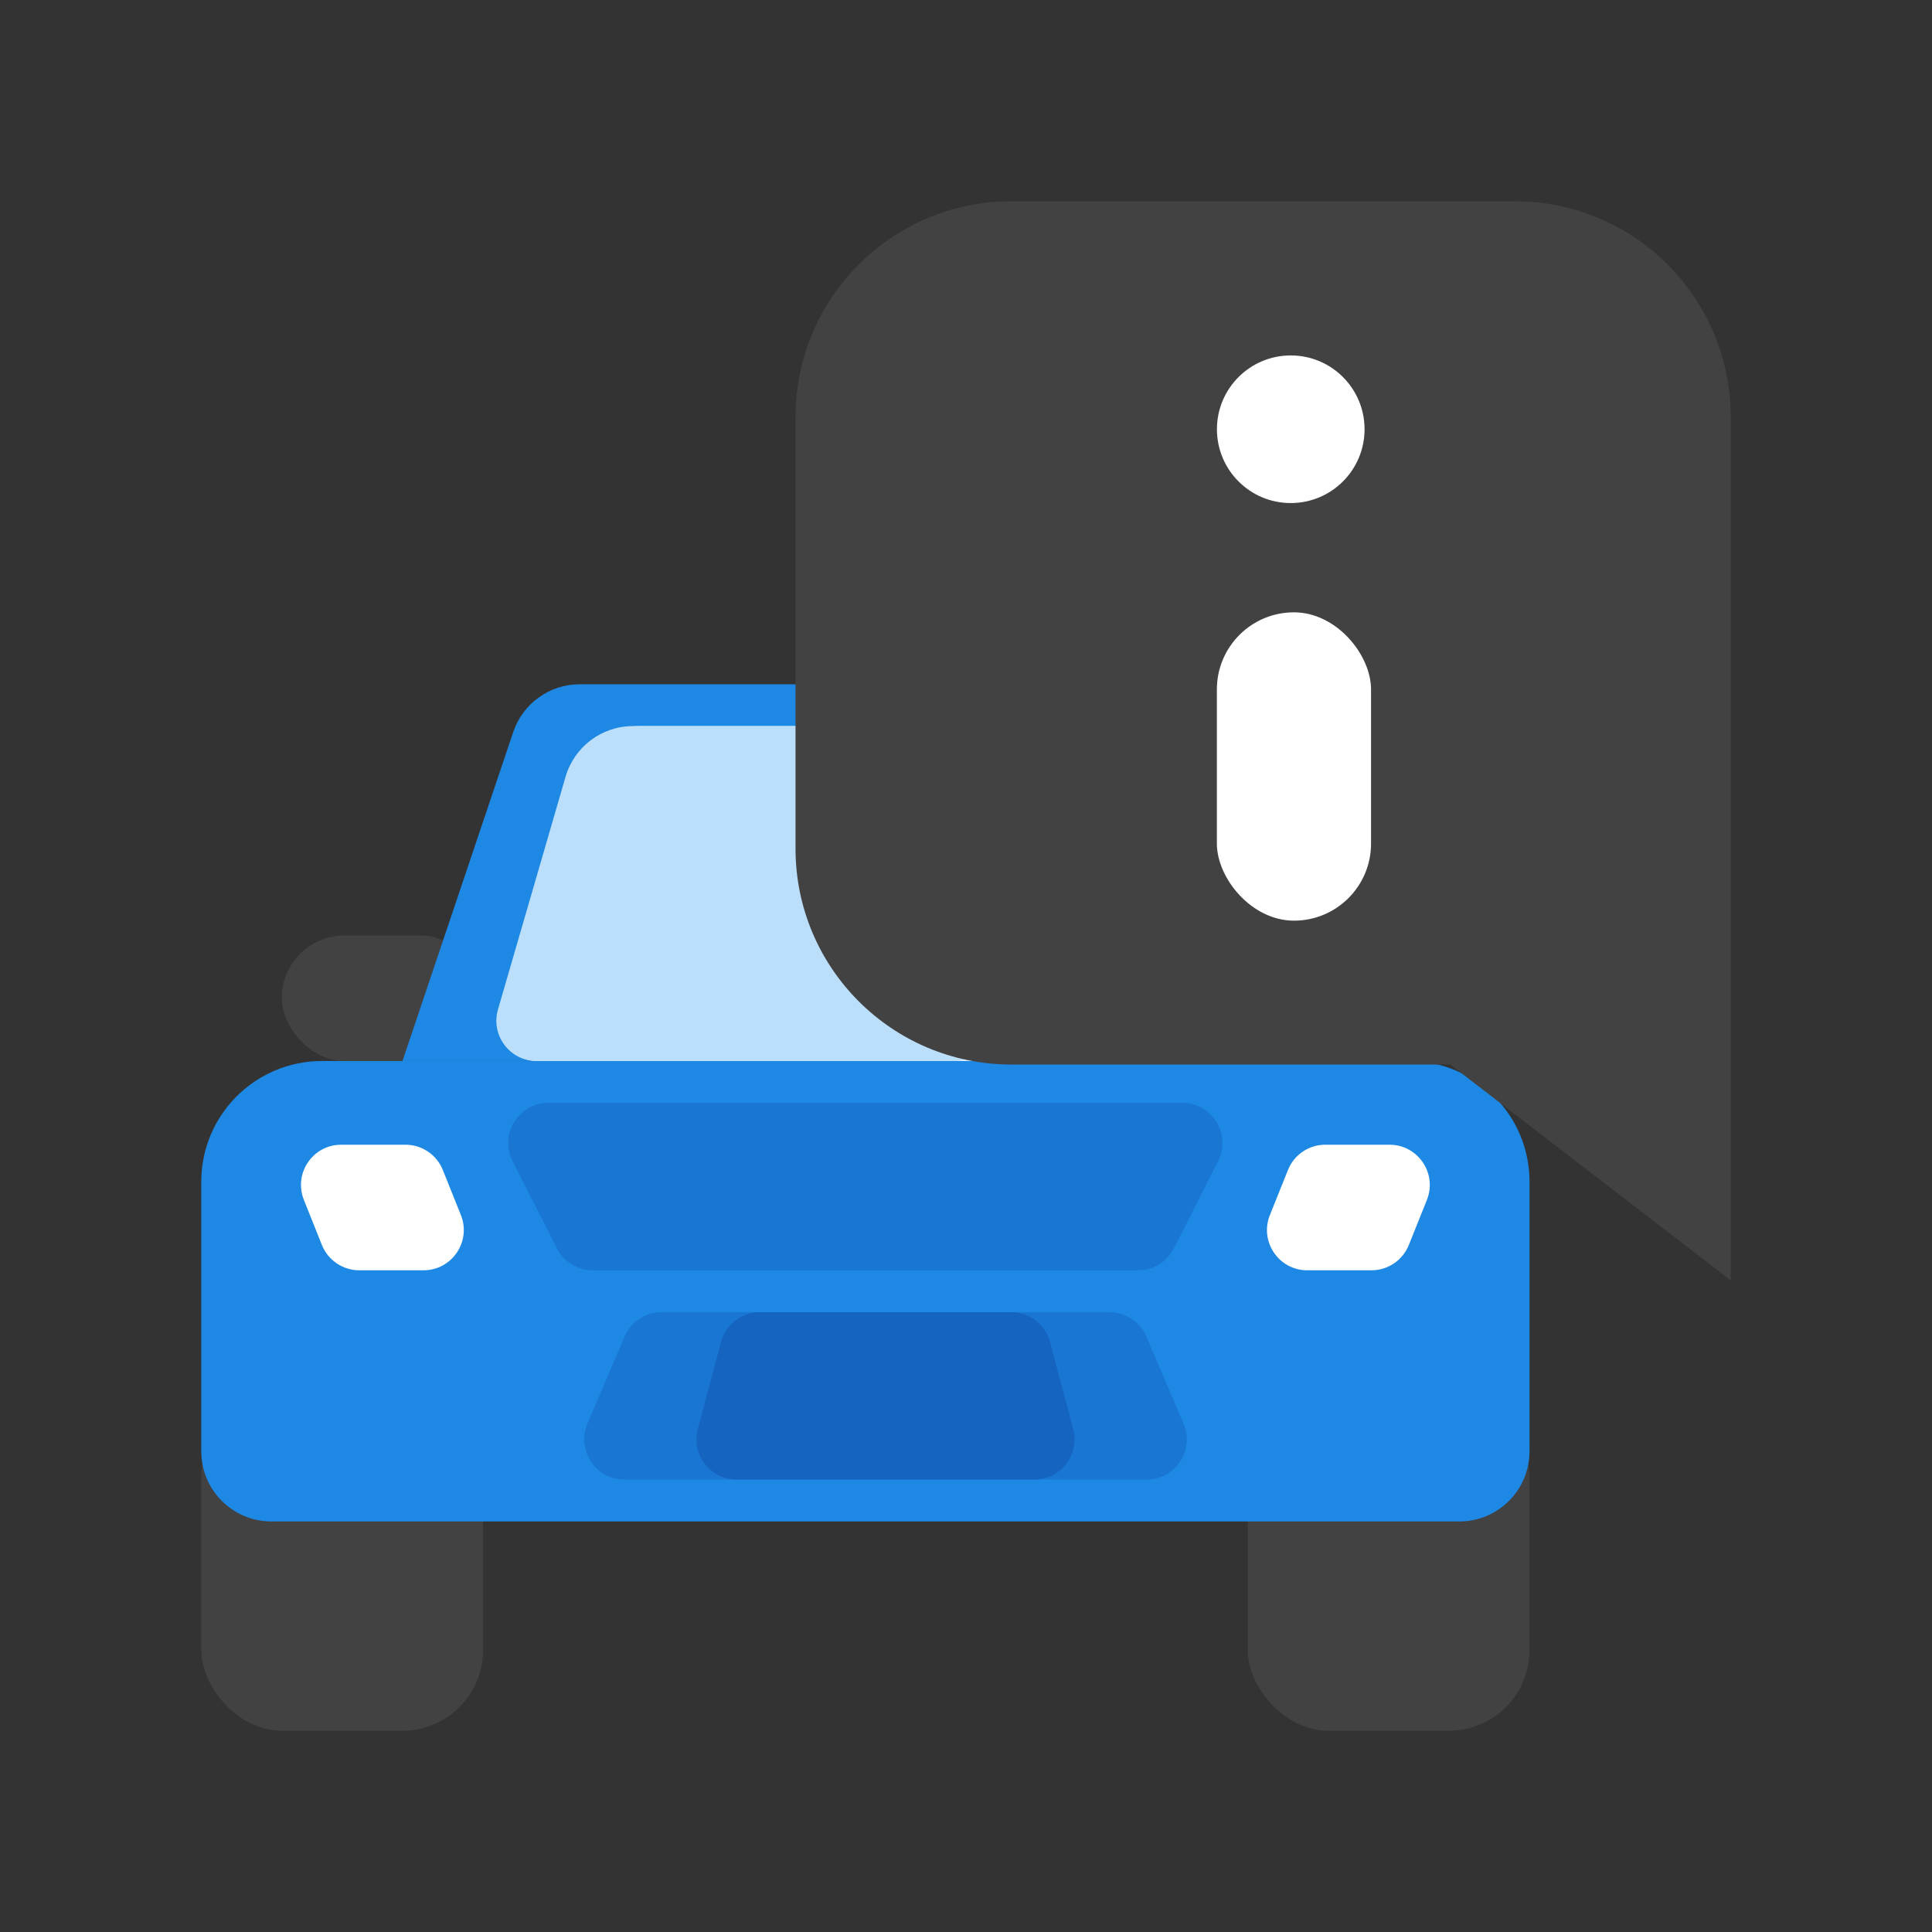 <svg width="34" height="34" viewBox="0 0 34 34" fill="none" xmlns="http://www.w3.org/2000/svg">
    <rect x="0" y="0" width="34" height="34" fill="#333333" stroke="none"/>
    <g clip-path="url(#clip0_4131_77693)">
        <rect x="21.958" y="24.565" width="4.958" height="5.893" rx="1.417" fill="#424242" />
        <rect x="3.542" y="24.565" width="4.958" height="5.893" rx="1.417" fill="#424242" />
        <path
            d="M3.542 20.797C3.542 19.623 4.493 18.672 5.667 18.672H24.792C25.965 18.672 26.917 19.623 26.917 20.797V25.54C26.917 26.222 26.364 26.775 25.682 26.775H4.776C4.094 26.775 3.542 26.222 3.542 25.54V20.797Z"
            fill="#1E88E5" />
        <path
            d="M20.805 19.408H9.654C9.125 19.408 8.783 19.966 9.022 20.437L9.799 21.967C9.919 22.205 10.164 22.355 10.43 22.355H20.028C20.295 22.355 20.539 22.205 20.66 21.967L21.436 20.437C21.675 19.966 21.333 19.408 20.805 19.408Z"
            fill="#1976D2" />
        <rect x="4.958" y="16.462" width="3.542" height="2.21" rx="1.105" fill="#424242" />
        <rect x="21.958" y="16.462" width="3.542" height="2.21" rx="1.105" fill="#424242" />
        <path
            d="M9.032 12.883C9.201 12.38 9.672 12.042 10.202 12.042H20.256C20.786 12.042 21.257 12.38 21.426 12.883L23.375 18.672H7.083L9.032 12.883Z"
            fill="#1E88E5" />
        <path
            d="M10.073 13.644C10.234 13.129 10.711 12.778 11.251 12.778H19.207C19.747 12.778 20.224 13.129 20.386 13.644L21.671 17.752C21.813 18.208 21.473 18.672 20.995 18.672H9.464C8.986 18.672 8.645 18.208 8.788 17.752L10.073 13.644Z"
            fill="#E3F2FD" />
        <path
            d="M9.953 13.669C10.107 13.141 10.59 12.778 11.139 12.778H15.069C15.619 12.778 16.102 13.141 16.255 13.669L17.445 17.766C17.577 18.219 17.237 18.672 16.765 18.672H9.443C8.971 18.672 8.632 18.219 8.763 17.766L9.953 13.669Z"
            fill="#BBDEFB" />
        <path
            d="M10.338 25.052L10.992 23.522C11.104 23.261 11.36 23.092 11.643 23.092H19.523C19.807 23.092 20.063 23.261 20.174 23.522L20.828 25.052C21.028 25.519 20.685 26.038 20.177 26.038H10.99C10.482 26.038 10.139 25.519 10.338 25.052Z"
            fill="#1976D2" />
        <path
            d="M12.28 25.147L12.688 23.617C12.771 23.307 13.052 23.092 13.373 23.092H17.794C18.115 23.092 18.396 23.307 18.478 23.617L18.887 25.147C19.007 25.597 18.668 26.038 18.203 26.038H12.964C12.498 26.038 12.16 25.597 12.28 25.147Z"
            fill="#1565C0" />
        <path
            d="M5.348 21.117C5.161 20.651 5.504 20.145 6.005 20.145H7.135C7.425 20.145 7.685 20.321 7.793 20.59L8.111 21.383C8.297 21.849 7.954 22.355 7.453 22.355H6.323C6.034 22.355 5.773 22.179 5.665 21.91L5.348 21.117Z"
            fill="white" />
        <path
            d="M22.666 20.59C22.773 20.321 23.034 20.145 23.323 20.145H24.453C24.954 20.145 25.297 20.651 25.111 21.117L24.793 21.91C24.685 22.179 24.425 22.355 24.135 22.355H23.005C22.504 22.355 22.161 21.849 22.348 21.383L22.666 20.59Z"
            fill="white" />
        <path
            d="M30.458 7.34C30.458 5.242 28.758 3.542 26.66 3.542H17.798C15.7 3.542 14 5.242 14 7.34V14.936C14 17.034 15.7 18.734 17.798 18.734H25.521L30.458 22.532V7.34Z"
            fill="#424242" />
        <circle cx="22.715" cy="7.554" r="1.299" fill="white" />
        <rect x="21.415" y="10.776" width="2.713" height="5.426" rx="1.356" fill="white" />
    </g>
    <defs>
        <clipPath id="clip0_4131_77693">
            <rect width="26.917" height="26.917" fill="white" transform="translate(3.542 3.542)" />
        </clipPath>
    </defs>
</svg>